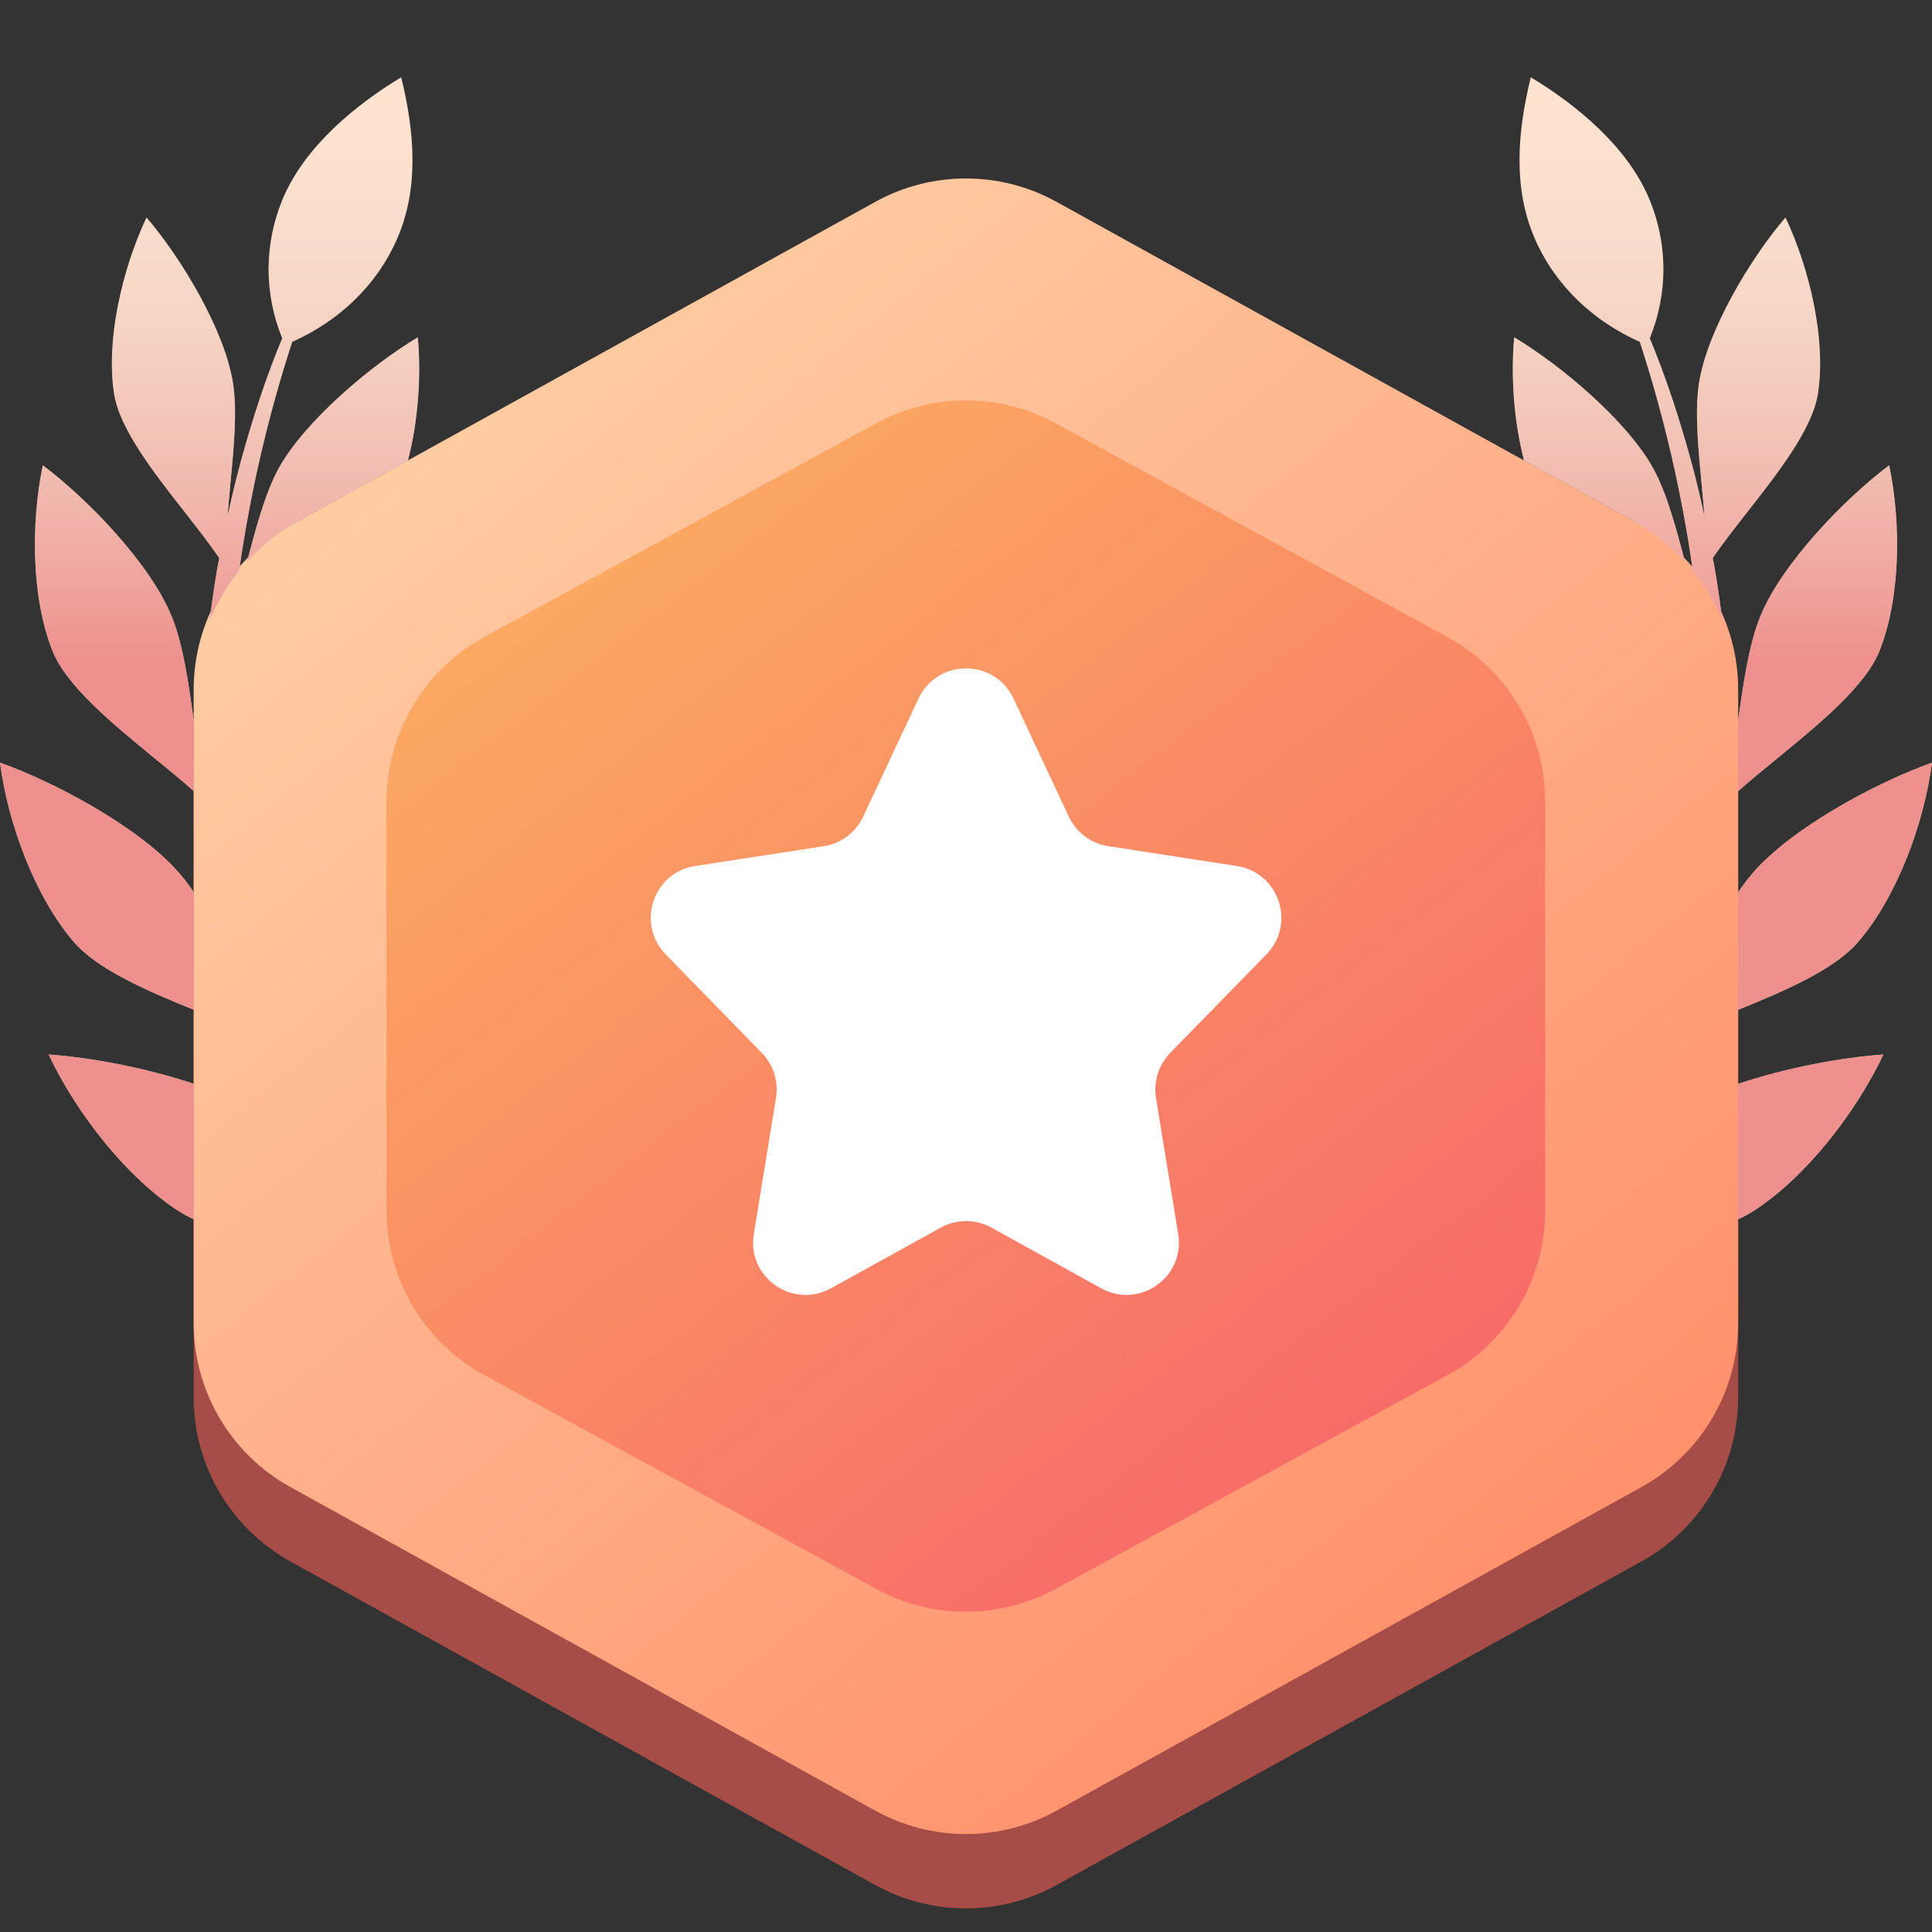 <svg width="12" height="12" viewBox="0 0 12 12" fill="none" xmlns="http://www.w3.org/2000/svg">
<rect x="0" y="0" width="12" height="12" fill="#333333" stroke="none"/>
<path d="M5.436 1.716C5.787 1.522 6.212 1.522 6.563 1.716L10.196 3.726C10.566 3.931 10.796 4.321 10.796 4.744V8.68C10.796 9.103 10.566 9.493 10.196 9.698L6.563 11.708C6.212 11.902 5.787 11.902 5.436 11.708L1.803 9.698C1.433 9.493 1.203 9.103 1.203 8.68V4.744C1.203 4.321 1.433 3.931 1.803 3.726L5.436 1.716Z" fill="#A64D48"/>
<path d="M5.436 1.254C5.787 1.06 6.212 1.06 6.563 1.254L10.196 3.264C10.566 3.469 10.796 3.859 10.796 4.282V8.218C10.796 8.641 10.566 9.031 10.196 9.236L6.563 11.246C6.212 11.44 5.787 11.44 5.436 11.246L1.803 9.236C1.433 9.031 1.203 8.641 1.203 8.218V4.282C1.203 3.859 1.433 3.469 1.803 3.264L5.436 1.254Z" fill="url(#paint0_linear_1_478719)"/>
<path d="M2.534 2.86C2.598 2.612 2.617 2.333 2.595 2.095C2.304 2.269 1.89 2.617 1.728 2.914C1.646 3.067 1.589 3.281 1.534 3.49C1.626 3.389 1.735 3.302 1.858 3.234L2.534 2.86Z" fill="#FFE3D0"/>
<path d="M2.534 2.86C2.598 2.612 2.617 2.333 2.595 2.095C2.304 2.269 1.89 2.617 1.728 2.914C1.646 3.067 1.589 3.281 1.534 3.49C1.626 3.389 1.735 3.302 1.858 3.234L2.534 2.86Z" fill="url(#paint1_linear_1_478719)" fill-opacity="0.8"/>
<path d="M1.485 3.547C1.553 3.066 1.663 2.589 1.815 2.123C2.101 1.996 2.339 1.776 2.467 1.482C2.601 1.173 2.578 0.831 2.492 0.48C2.2 0.656 1.898 0.911 1.763 1.22C1.636 1.514 1.641 1.826 1.753 2.101C1.666 2.31 1.594 2.524 1.531 2.741C1.486 2.894 1.447 3.049 1.414 3.205C1.418 3.141 1.425 3.074 1.431 3.006C1.452 2.786 1.474 2.559 1.448 2.384C1.398 2.054 1.126 1.602 0.91 1.351C0.757 1.676 0.658 2.112 0.708 2.442C0.741 2.661 0.95 2.929 1.147 3.18C1.224 3.279 1.3 3.376 1.362 3.466C1.36 3.474 1.359 3.483 1.357 3.491C1.353 3.513 1.349 3.535 1.345 3.557C1.329 3.655 1.315 3.753 1.303 3.851C1.349 3.742 1.411 3.639 1.485 3.547Z" fill="#FFE3D0"/>
<path d="M1.485 3.547C1.553 3.066 1.663 2.589 1.815 2.123C2.101 1.996 2.339 1.776 2.467 1.482C2.601 1.173 2.578 0.831 2.492 0.48C2.2 0.656 1.898 0.911 1.763 1.22C1.636 1.514 1.641 1.826 1.753 2.101C1.666 2.31 1.594 2.524 1.531 2.741C1.486 2.894 1.447 3.049 1.414 3.205C1.418 3.141 1.425 3.074 1.431 3.006C1.452 2.786 1.474 2.559 1.448 2.384C1.398 2.054 1.126 1.602 0.91 1.351C0.757 1.676 0.658 2.112 0.708 2.442C0.741 2.661 0.95 2.929 1.147 3.18C1.224 3.279 1.3 3.376 1.362 3.466C1.36 3.474 1.359 3.483 1.357 3.491C1.353 3.513 1.349 3.535 1.345 3.557C1.329 3.655 1.315 3.753 1.303 3.851C1.349 3.742 1.411 3.639 1.485 3.547Z" fill="url(#paint2_linear_1_478719)" fill-opacity="0.8"/>
<path d="M1.204 4.473C1.203 4.47 1.203 4.468 1.202 4.465C1.17 4.237 1.137 4.002 1.067 3.83C0.935 3.504 0.547 3.101 0.266 2.89C0.19 3.253 0.196 3.719 0.327 4.045C0.415 4.262 0.695 4.492 0.957 4.707C1.044 4.778 1.129 4.847 1.204 4.914V4.473Z" fill="#FFE3D0"/>
<path d="M1.204 4.473C1.203 4.47 1.203 4.468 1.202 4.465C1.17 4.237 1.137 4.002 1.067 3.83C0.935 3.504 0.547 3.101 0.266 2.89C0.19 3.253 0.196 3.719 0.327 4.045C0.415 4.262 0.695 4.492 0.957 4.707C1.044 4.778 1.129 4.847 1.204 4.914V4.473Z" fill="url(#paint3_linear_1_478719)" fill-opacity="0.8"/>
<path d="M1.204 5.542C1.174 5.499 1.144 5.458 1.112 5.422C0.87 5.142 0.349 4.861 0 4.737C0.05 5.117 0.218 5.572 0.46 5.852C0.604 6.019 0.904 6.151 1.204 6.272V5.542Z" fill="#FFE3D0"/>
<path d="M1.204 5.542C1.174 5.499 1.144 5.458 1.112 5.422C0.87 5.142 0.349 4.861 0 4.737C0.05 5.117 0.218 5.572 0.46 5.852C0.604 6.019 0.904 6.151 1.204 6.272V5.542Z" fill="url(#paint4_linear_1_478719)" fill-opacity="0.8"/>
<path d="M1.204 6.732C0.902 6.631 0.554 6.567 0.302 6.55C0.473 6.911 0.784 7.314 1.114 7.525C1.141 7.542 1.171 7.558 1.204 7.573V6.732Z" fill="#FFE3D0"/>
<path d="M1.204 6.732C0.902 6.631 0.554 6.567 0.302 6.55C0.473 6.911 0.784 7.314 1.114 7.525C1.141 7.542 1.171 7.558 1.204 7.573V6.732Z" fill="url(#paint5_linear_1_478719)" fill-opacity="0.8"/>
<path d="M9.466 2.86C9.402 2.612 9.383 2.333 9.405 2.095C9.696 2.269 10.11 2.617 10.271 2.914C10.354 3.067 10.411 3.281 10.466 3.49C10.374 3.389 10.265 3.302 10.142 3.234L9.466 2.86Z" fill="#FFE3D0"/>
<path d="M9.466 2.86C9.402 2.612 9.383 2.333 9.405 2.095C9.696 2.269 10.11 2.617 10.271 2.914C10.354 3.067 10.411 3.281 10.466 3.49C10.374 3.389 10.265 3.302 10.142 3.234L9.466 2.86Z" fill="url(#paint6_linear_1_478719)" fill-opacity="0.8"/>
<path d="M10.515 3.547C10.447 3.066 10.337 2.589 10.185 2.123C9.899 1.996 9.661 1.776 9.533 1.482C9.399 1.173 9.422 0.831 9.508 0.48C9.8 0.656 10.102 0.911 10.237 1.22C10.364 1.514 10.359 1.826 10.247 2.101C10.334 2.31 10.406 2.524 10.469 2.741C10.514 2.894 10.553 3.049 10.586 3.205C10.582 3.141 10.575 3.074 10.569 3.006C10.548 2.786 10.526 2.559 10.552 2.384C10.602 2.054 10.874 1.602 11.09 1.351C11.243 1.676 11.342 2.112 11.292 2.442C11.259 2.661 11.05 2.929 10.853 3.18C10.776 3.279 10.7 3.376 10.638 3.466C10.64 3.474 10.641 3.483 10.643 3.491C10.647 3.513 10.651 3.535 10.655 3.557C10.671 3.655 10.685 3.753 10.697 3.851C10.651 3.742 10.589 3.639 10.515 3.547Z" fill="#FFE3D0"/>
<path d="M10.515 3.547C10.447 3.066 10.337 2.589 10.185 2.123C9.899 1.996 9.661 1.776 9.533 1.482C9.399 1.173 9.422 0.831 9.508 0.48C9.8 0.656 10.102 0.911 10.237 1.22C10.364 1.514 10.359 1.826 10.247 2.101C10.334 2.31 10.406 2.524 10.469 2.741C10.514 2.894 10.553 3.049 10.586 3.205C10.582 3.141 10.575 3.074 10.569 3.006C10.548 2.786 10.526 2.559 10.552 2.384C10.602 2.054 10.874 1.602 11.09 1.351C11.243 1.676 11.342 2.112 11.292 2.442C11.259 2.661 11.05 2.929 10.853 3.18C10.776 3.279 10.7 3.376 10.638 3.466C10.64 3.474 10.641 3.483 10.643 3.491C10.647 3.513 10.651 3.535 10.655 3.557C10.671 3.655 10.685 3.753 10.697 3.851C10.651 3.742 10.589 3.639 10.515 3.547Z" fill="url(#paint7_linear_1_478719)" fill-opacity="0.8"/>
<path d="M10.796 4.473C10.797 4.47 10.797 4.468 10.797 4.465C10.83 4.237 10.863 4.002 10.933 3.83C11.065 3.504 11.453 3.101 11.734 2.89C11.81 3.253 11.804 3.719 11.673 4.045C11.585 4.262 11.305 4.492 11.043 4.707C10.956 4.778 10.871 4.847 10.796 4.914V4.473Z" fill="#FFE3D0"/>
<path d="M10.796 4.473C10.797 4.47 10.797 4.468 10.797 4.465C10.83 4.237 10.863 4.002 10.933 3.83C11.065 3.504 11.453 3.101 11.734 2.89C11.81 3.253 11.804 3.719 11.673 4.045C11.585 4.262 11.305 4.492 11.043 4.707C10.956 4.778 10.871 4.847 10.796 4.914V4.473Z" fill="url(#paint8_linear_1_478719)" fill-opacity="0.8"/>
<path d="M10.796 5.542C10.826 5.499 10.856 5.458 10.887 5.422C11.13 5.142 11.651 4.861 12 4.737C11.95 5.117 11.782 5.572 11.54 5.852C11.396 6.019 11.096 6.151 10.796 6.272V5.542Z" fill="#FFE3D0"/>
<path d="M10.796 5.542C10.826 5.499 10.856 5.458 10.887 5.422C11.13 5.142 11.651 4.861 12 4.737C11.95 5.117 11.782 5.572 11.54 5.852C11.396 6.019 11.096 6.151 10.796 6.272V5.542Z" fill="url(#paint9_linear_1_478719)" fill-opacity="0.8"/>
<path d="M10.796 6.732C11.098 6.631 11.445 6.567 11.698 6.55C11.527 6.911 11.216 7.314 10.886 7.525C10.859 7.542 10.829 7.558 10.796 7.573V6.732Z" fill="#FFE3D0"/>
<path d="M10.796 6.732C11.098 6.631 11.445 6.567 11.698 6.55C11.527 6.911 11.216 7.314 10.886 7.525C10.859 7.542 10.829 7.558 10.796 7.573V6.732Z" fill="url(#paint10_linear_1_478719)" fill-opacity="0.8"/>
<path d="M5.443 2.63C5.79 2.441 6.209 2.441 6.557 2.63L8.99 3.957C9.364 4.161 9.597 4.553 9.597 4.978V7.52C9.597 7.946 9.364 8.338 8.99 8.541L6.557 9.869C6.209 10.058 5.79 10.058 5.443 9.869L3.009 8.541C2.635 8.338 2.402 7.946 2.402 7.52V4.978C2.402 4.553 2.635 4.161 3.009 3.957L5.443 2.63Z" fill="#F99B64"/>
<path d="M5.443 2.63C5.79 2.441 6.209 2.441 6.557 2.63L8.99 3.957C9.364 4.161 9.597 4.553 9.597 4.978V7.52C9.597 7.946 9.364 8.338 8.99 8.541L6.557 9.869C6.209 10.058 5.79 10.058 5.443 9.869L3.009 8.541C2.635 8.338 2.402 7.946 2.402 7.52V4.978C2.402 4.553 2.635 4.161 3.009 3.957L5.443 2.63Z" fill="url(#paint11_linear_1_478719)"/>
<path d="M5.705 4.339C5.823 4.089 6.178 4.089 6.295 4.339L6.639 5.073C6.686 5.171 6.777 5.24 6.885 5.256L7.682 5.379C7.944 5.419 8.051 5.738 7.866 5.928L7.269 6.539C7.197 6.613 7.164 6.717 7.18 6.819L7.318 7.665C7.362 7.933 7.077 8.133 6.84 8.002C6.621 7.881 6.414 7.766 6.158 7.625C6.06 7.571 5.941 7.571 5.843 7.625L5.161 8.002C4.923 8.133 4.638 7.933 4.682 7.665L4.82 6.819C4.836 6.717 4.804 6.613 4.731 6.539L4.135 5.928C3.95 5.738 4.056 5.419 4.318 5.379L5.116 5.256C5.223 5.24 5.315 5.171 5.361 5.073L5.705 4.339Z" fill="white"/>
<defs>
<linearGradient id="paint0_linear_1_478719" x1="2.711" y1="1.938" x2="9.62" y2="10.521" gradientUnits="userSpaceOnUse">
<stop stop-color="#FFCFA5"/>
<stop offset="1" stop-color="#FF8D69"/>
</linearGradient>
<linearGradient id="paint1_linear_1_478719" x1="4.154" y1="0.48" x2="4.154" y2="11.096" gradientUnits="userSpaceOnUse">
<stop stop-color="#DFDECE" stop-opacity="0"/>
<stop offset="0.339" stop-color="#EA7D7D"/>
</linearGradient>
<linearGradient id="paint2_linear_1_478719" x1="4.154" y1="0.48" x2="4.154" y2="11.096" gradientUnits="userSpaceOnUse">
<stop stop-color="#DFDECE" stop-opacity="0"/>
<stop offset="0.339" stop-color="#EA7D7D"/>
</linearGradient>
<linearGradient id="paint3_linear_1_478719" x1="4.154" y1="0.48" x2="4.154" y2="11.096" gradientUnits="userSpaceOnUse">
<stop stop-color="#DFDECE" stop-opacity="0"/>
<stop offset="0.339" stop-color="#EA7D7D"/>
</linearGradient>
<linearGradient id="paint4_linear_1_478719" x1="4.154" y1="0.48" x2="4.154" y2="11.096" gradientUnits="userSpaceOnUse">
<stop stop-color="#DFDECE" stop-opacity="0"/>
<stop offset="0.339" stop-color="#EA7D7D"/>
</linearGradient>
<linearGradient id="paint5_linear_1_478719" x1="4.154" y1="0.48" x2="4.154" y2="11.096" gradientUnits="userSpaceOnUse">
<stop stop-color="#DFDECE" stop-opacity="0"/>
<stop offset="0.339" stop-color="#EA7D7D"/>
</linearGradient>
<linearGradient id="paint6_linear_1_478719" x1="7.846" y1="0.48" x2="7.846" y2="11.096" gradientUnits="userSpaceOnUse">
<stop stop-color="#DFDECE" stop-opacity="0"/>
<stop offset="0.339" stop-color="#EA7D7D"/>
</linearGradient>
<linearGradient id="paint7_linear_1_478719" x1="7.846" y1="0.48" x2="7.846" y2="11.096" gradientUnits="userSpaceOnUse">
<stop stop-color="#DFDECE" stop-opacity="0"/>
<stop offset="0.339" stop-color="#EA7D7D"/>
</linearGradient>
<linearGradient id="paint8_linear_1_478719" x1="7.846" y1="0.48" x2="7.846" y2="11.096" gradientUnits="userSpaceOnUse">
<stop stop-color="#DFDECE" stop-opacity="0"/>
<stop offset="0.339" stop-color="#EA7D7D"/>
</linearGradient>
<linearGradient id="paint9_linear_1_478719" x1="7.846" y1="0.48" x2="7.846" y2="11.096" gradientUnits="userSpaceOnUse">
<stop stop-color="#DFDECE" stop-opacity="0"/>
<stop offset="0.339" stop-color="#EA7D7D"/>
</linearGradient>
<linearGradient id="paint10_linear_1_478719" x1="7.846" y1="0.48" x2="7.846" y2="11.096" gradientUnits="userSpaceOnUse">
<stop stop-color="#DFDECE" stop-opacity="0"/>
<stop offset="0.339" stop-color="#EA7D7D"/>
</linearGradient>
<linearGradient id="paint11_linear_1_478719" x1="3.923" y1="3.382" x2="8.54" y2="9.375" gradientUnits="userSpaceOnUse">
<stop stop-color="#FBA862"/>
<stop offset="1" stop-color="#F76869"/>
</linearGradient>
</defs>
</svg>
